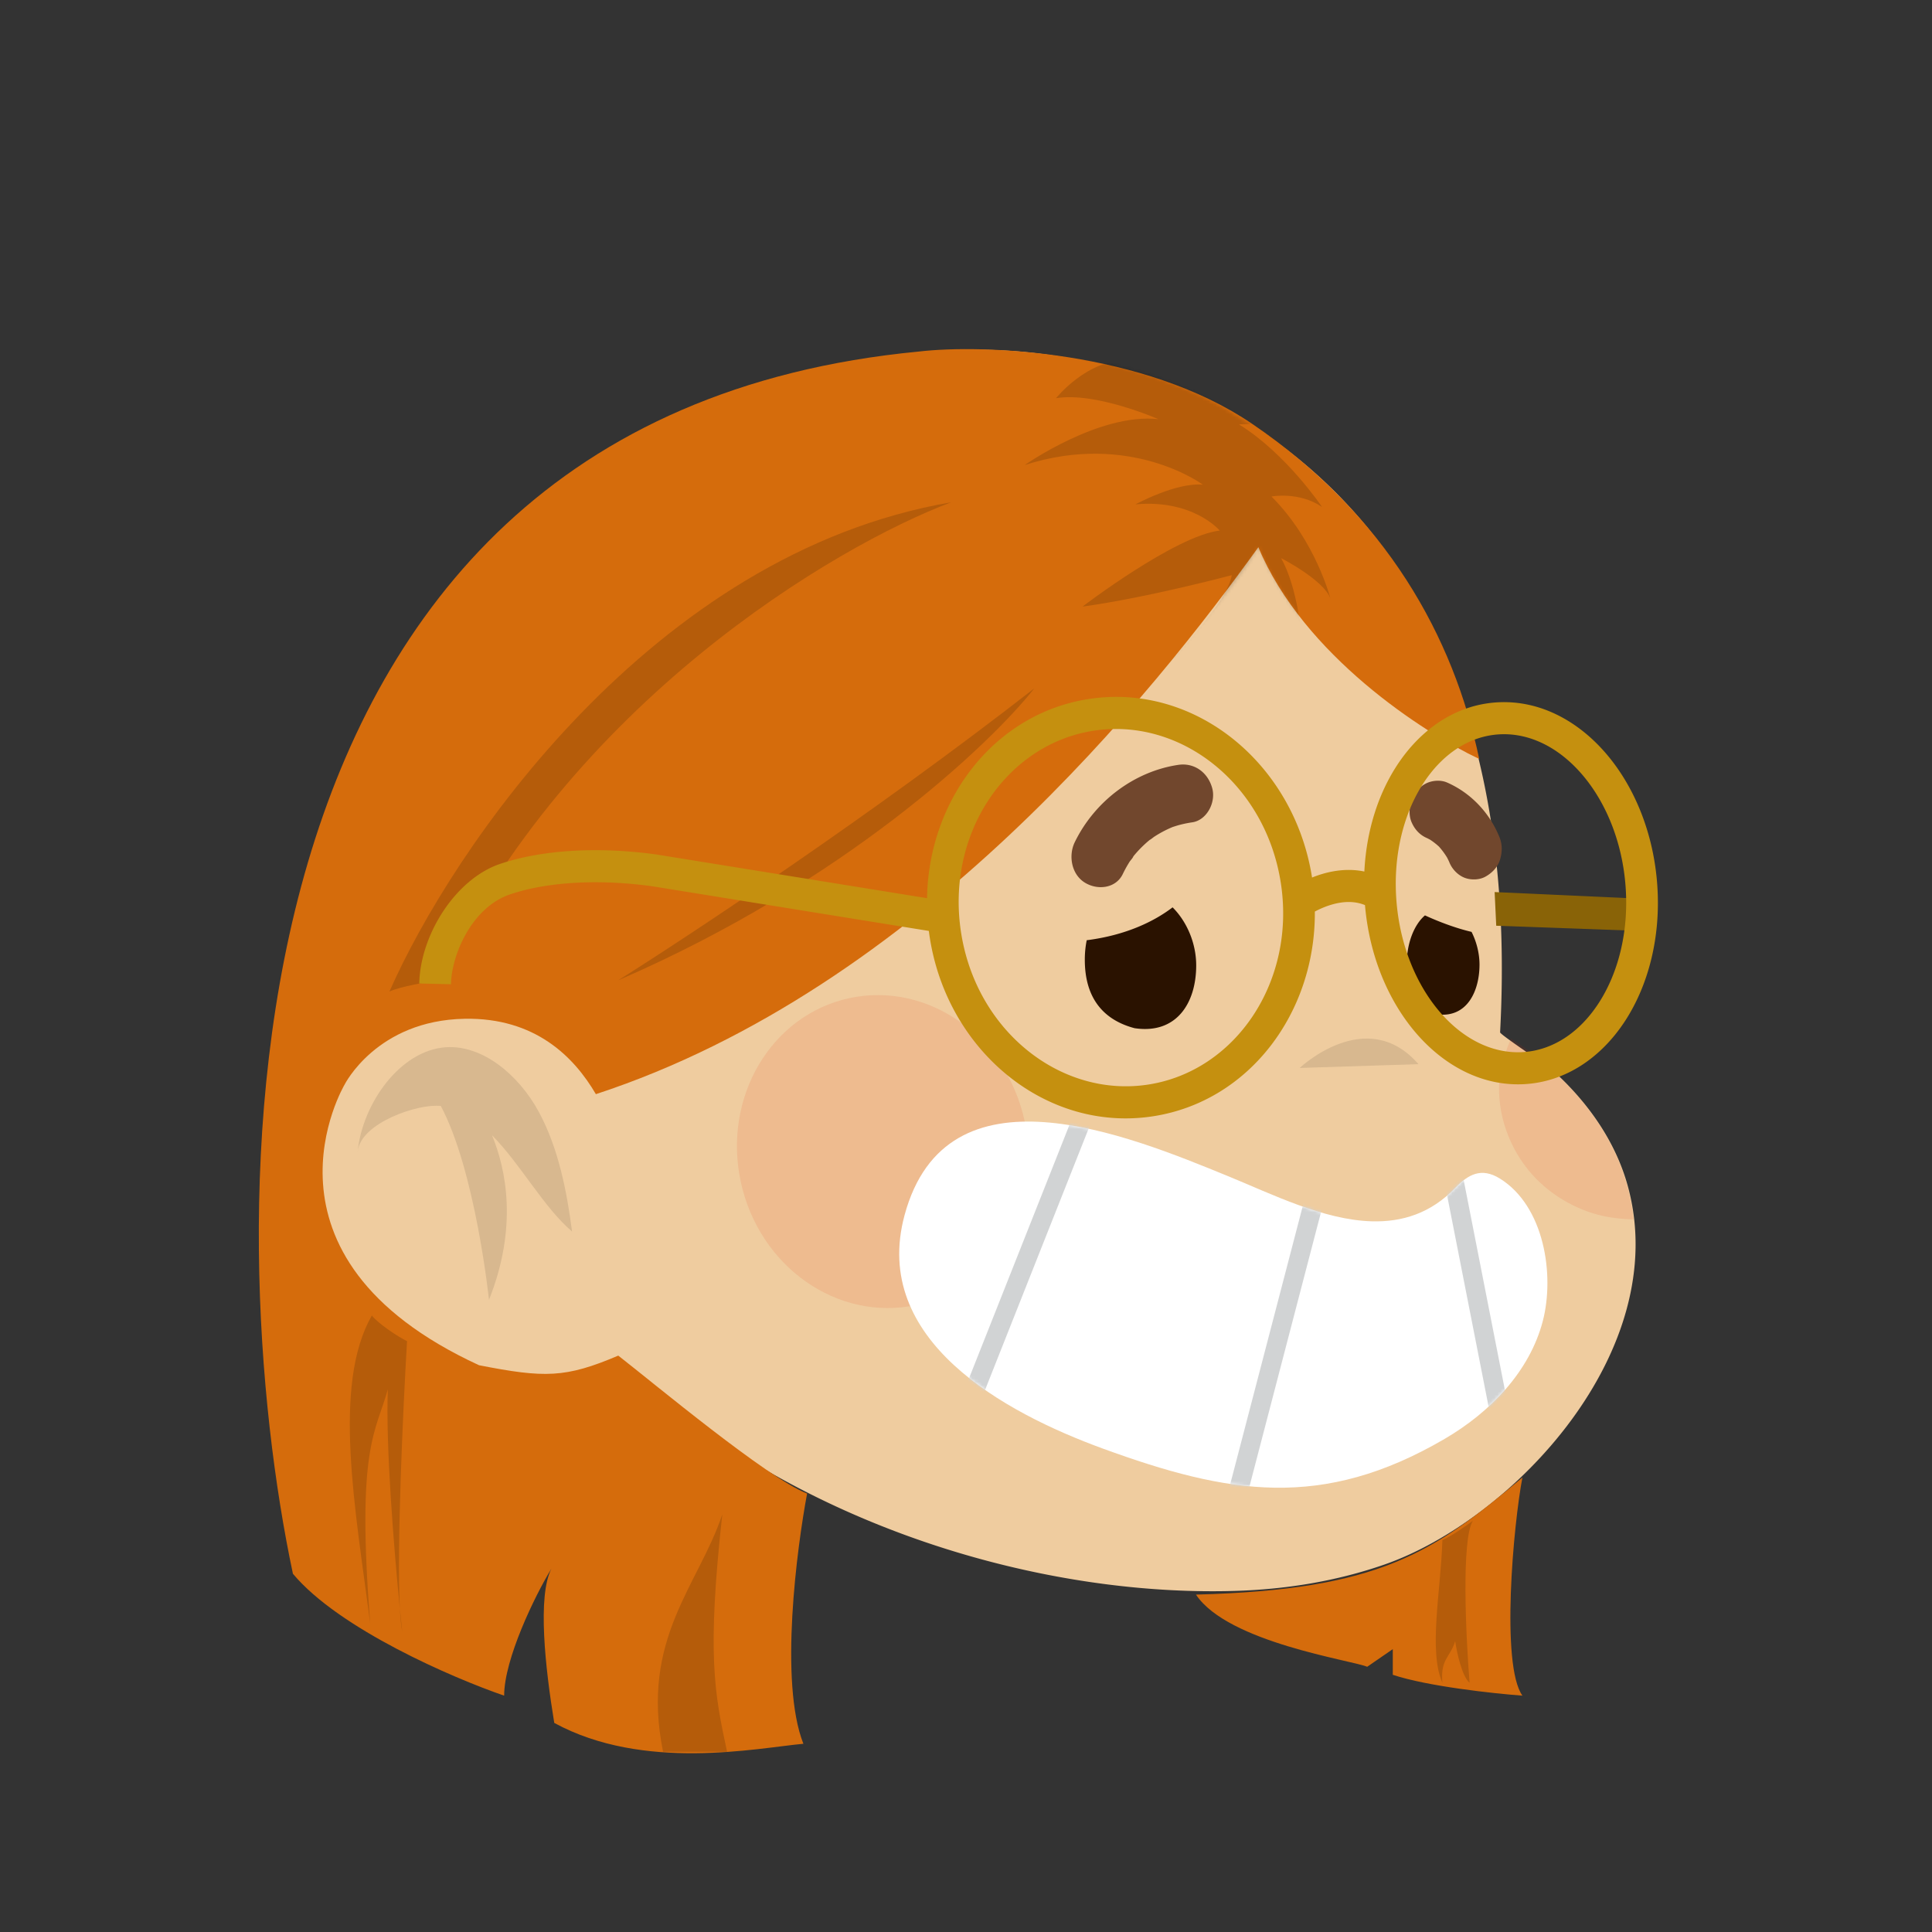 <svg xmlns:dc="http://purl.org/dc/elements/1.1/" xmlns:cc="http://creativecommons.org/ns#" xmlns:rdf="http://www.w3.org/1999/02/22-rdf-syntax-ns#" xmlns:svg="http://www.w3.org/2000/svg" xmlns="http://www.w3.org/2000/svg" viewBox="0 0 480 480" fill="none"><rect x="0" y="0" width="480" height="480" fill="#333333" stroke="none"/><mask id="avatarsRadiusMask"><rect width="480" height="480" rx="0" ry="0" x="0" y="0" fill="#fff"/></mask><g mask="url(#avatarsRadiusMask)"><g transform="translate(16.8 16.8) scale(0.93)"><g transform="matrix(.858 0 0 .854 52 47)"><path d="M263.989 38.62s131.387 20.593 121.424 208.128c-.036.695 15.192 10.822 16.384 11.904 10.619 9.62 19.527 21.94 23.423 36.351 13.872 51.319-35.724 104.196-75.83 118.231-14.981 5.242-30.815 7.787-46.681 8.249-103.139 3.009-239.69-62.655-246.703-190.893a172.056 172.056 0 0 1-.195-13.802c.621-24.349 6.488-48.063 15.33-70.082-.004.001 57.398-142.617 192.848-108.085Z" fill="rgba(239, 204, 159, 1)"/><path d="M388.739 248.727c-1.423 3.492-2.844 7.955-3.241 10.507-1.694 10.947 2.045 22.252 8.54 30.378 6.168 7.716 14.976 12.72 23.506 14.607 2.88.637 6.367.964 9.416 1.067-3.204-31.703-28.973-50.725-38.221-56.559ZM203.534 332.051c24.406-5.26 39.558-31.017 33.844-57.531-5.714-26.514-30.13-43.744-54.535-38.484-24.405 5.259-39.558 31.016-33.844 57.53 5.714 26.514 30.13 43.744 54.535 38.485Z" fill="#DC2400" style="mix-blend-mode:multiply" opacity=".1"/><path opacity=".1" d="M323.014 257.889s20.842-19.864 36.977-1.188Z" fill="#000"/><g><path d="M128.679 356.869c-69.38 34.83-132.35-52.512-112.18-101.609 12.866-31.317 50.38-33.752 72.118-5.146 12.829 16.883 23.209 38.464 29.103 59.108" fill="rgba(239, 204, 159, 1)"/><path opacity=".1" d="M71.534 278.927c8.927 9.099 16.103 22.593 24.923 30.12-1.63-12.595-4.232-26.045-10.34-37.396-6.201-11.528-17.479-21.025-28.962-20.242-14.23.971-25.947 17.573-27.454 32.626.9-9.008 18.99-15.104 25.894-14.251 10.812 20.413 14.998 60.644 14.998 60.644 9.007-22.775 5.36-40.689.941-51.501Z" fill="#000"/></g></g><g transform="matrix(.855 0 0 .855 19 -17)"><path d="M385.305 380.359c9.354.259 18.323-2.416 26.048-10.444 4.042-4.197 8.141-6.507 13.94-2.917 13.885 8.598 17.154 30.077 13.422 44.479-4.098 15.803-16.442 28.544-30.667 36.853-38.279 22.36-67.64 17.328-106.811 3.035-30.833-11.248-72.517-33.921-61.951-72.943 13.085-48.315 69.477-25.118 101.296-12.084 13.51 5.539 29.618 13.602 44.723 14.021Z" fill="#fff"/><mask id="mouthTeethSmile-a" style="mask-type:alpha" maskUnits="userSpaceOnUse" x="237" y="349" width="204" height="115"><path d="M385.305 380.359c9.354.259 18.323-2.416 26.048-10.444 4.042-4.197 8.141-6.507 13.94-2.917 13.885 8.598 17.154 30.077 13.422 44.479-4.098 15.803-16.442 28.544-30.667 36.853-38.279 22.36-67.64 17.328-106.811 3.035-30.833-11.248-72.517-33.921-61.951-72.943 13.085-48.315 69.477-25.118 101.296-12.084 13.51 5.539 29.618 13.602 44.723 14.021Z" fill="#fff"/></mask><g mask="url(#mouthTeethSmile-a)"><path fill-rule="evenodd" clip-rule="evenodd" d="m257.597 434.025 40.072-101.131 5.579 2.211-40.073 101.131-5.578-2.211Zm82.34 32.677 27.679-106.117 5.805 1.514-27.678 106.117-5.806-1.514Zm82.38-25.622-15.273-77.8 5.888-1.155 15.272 77.799-5.887 1.156Z" fill="#D1D3D4"/></g></g><g transform="matrix(.855 0 0 .855 19 -17)"><g fill="#2A1200"><path d="M401.884 284.77c3.898 1.79 9.27 3.915 14.555 5.154 1.59 3.122 2.498 6.841 2.489 10.269-.021 7.961-3.658 16.513-12.951 15.536-7.8-.82-9.785-10.978-9.772-15.979.016-6.111 2.179-11.988 5.679-14.98ZM296.2 292.531a30.443 30.443 0 0 0-.596 6.017c-.033 12.455 6.185 18.988 15.53 21.465 12.984 1.968 19.243-7.675 19.273-19.552.018-6.902-2.871-13.713-7.379-18.203-5.602 4.286-14.434 8.704-26.828 10.273Z"/></g><g fill="#71472D"><path d="M324.846 237.734c-13.715 2.017-26.145 11.324-32.392 24.184-2.014 4.146-1.067 10.067 3.235 12.662 3.977 2.403 9.612 1.736 11.766-2.707a38.274 38.274 0 0 1 2.14-3.864c.245-.386 1.016-1.177 1.177-1.684.128-.159.254-.317.387-.473a37.43 37.43 0 0 1 2.595-2.773 38.507 38.507 0 0 1 1.601-1.454c.173-.147.347-.29.525-.435.523-.272 1.065-.774 1.527-1.073a35.646 35.646 0 0 1 5.197-2.775c.161-.069.32-.134.483-.2.64-.199 1.274-.414 1.923-.591a36.248 36.248 0 0 1 4.203-.865c4.433-.651 7.487-6.186 6.167-10.783-1.46-5.057-5.785-7.866-10.534-7.169ZM425.206 260.439c-3.136-7.848-9.111-13.991-16.426-17.189-1.975-.862-4.58-.682-6.536.285-1.927.953-3.861 3.003-4.564 5.196-.729 2.277-.902 4.876.082 7.061.997 2.216 2.538 3.853 4.681 4.793.351.153.681.347 1.026.519a22.652 22.652 0 0 1 2.784 2.161 23.752 23.752 0 0 1 2.572 3.485c.229.478.482.944.682 1.441.861 2.148 2.65 3.977 4.681 4.793 1.944.781 4.613.769 6.536-.288 1.992-1.095 3.813-2.85 4.565-5.196.75-2.338.827-4.788-.083-7.061Z"/></g></g><g transform="matrix(.855 0 0 .857 18 -15)"><g fill="rgba(213, 108, 12, 1)"><path d="M351 167c-32.5 45-106 137.5-207 170.5-6.833-11.667-19-23.9-41-23.5-27.5.5-37.5 20.5-37.5 20.5s-32 53.5 42 87.5c20.5 4 27 4 43.5-3 11.167 8.667 46.6 38.2 59 43-3.167 16.833-8.758 58.8-1.158 78-14.5 1.333-49.842 8.7-77.842-6.5-2.819-17.123-5.299-39.546-.885-48.095-5.269 8.61-14.773 28.264-14.773 39.595-16-5.5-51.6-20.8-66-38C27.01 382 19 127.5 245 106c19.833-2.333 70.4-.3 104 22.5C391 157 412 195 420 233c-17.167-8-55-32.4-69-66ZM433.5 525c-6.8-9.6-2.833-53.167 0-68-28 23.5-44.5 35-102 36.5 10 15 49 20.5 53.5 22.5l8-5.5v8c10.8 3.6 31.5 5.833 40.5 6.5Z"/></g><mask id="hairStraightHair-a" style="mask-type:alpha" maskUnits="userSpaceOnUse" x="245" y="105" width="176" height="128"><path d="M346.501 127.5c-33.6-22.8-81.667-23.833-101.501-21.5 5.477 29.667 22.372 92.8 69 108 13.672-17.718 29.992-34.209 37-47 14 33.6 51.834 58 69 66-8-38-31.499-77-73.499-105.5Z" fill="#E2BA87"/></mask><g mask="url(#hairStraightHair-a)"><path d="M338.932 161.814s-8.276-9.809-26.33-8.17c0 0 12.789-6.945 21.062-6.128 0 0-22.566-16.754-55.664-6.128 0 0 23.318-16.345 41.751-14.302 0 0-19.557-8.579-31.97-6.536 0 0 9.78-12.26 22.565-11.852 0 0-10.156-17.979-25.954-23.698 0 0 31.595 8.992 39.867 15.528 18.43 7.762 35.355 30.647 35.355 30.647-5.641-3.268-14.669-2.451-14.669-2.451 14.669 8.992 25.954 25.741 25.954 25.741-7.145-4.902-15.798-3.268-15.798-3.268 13.917 13.894 18.43 31.873 18.43 31.873-1.88-5.719-15.421-12.668-15.421-12.668 5.264 9.4 6.392 24.515 6.392 24.515l-11.285-14.711s-22.941 19.205-28.962 21.656c0 0 17.301-17.979 18.43-26.15 0 0-25.954 6.945-46.64 9.809.008-.009 28.97-22.073 42.887-23.707Z" fill="#000" fill-opacity=".15"/></g><g fill="#000" fill-opacity=".15"><path d="M281 211c-14 17.667-59.6 60.6-130 91 22.333-14 79.6-51.8 130-91ZM95 302c40.8-86.4 123.667-135.333 160-149-93.6 16-156 108.333-175.5 152.5 3.6-1.6 11.833-3 15.5-3.5ZM74 406.5c2 2.5 7.8 6.4 11 8-1.29 21.925-3.245 64.475-2.242 83.348.265 2.666.516 5.075.742 7.152-.337-1.626-.579-4.074-.742-7.152-1.882-18.939-4.46-50.816-3.758-68.348-3.667 13.333-9.9 17.8-5.5 73-4.667-35.667-11.9-74.4.5-96ZM408.5 476.5c2.8-1.2 7.5-4.5 9.5-6-3.6 6-2.167 36.167-1 50.5-2.4-2-4-9.5-4.5-13-1.6 5.2-4.667 5.5-4 13-4.4-10-.5-28.5 0-44.5ZM183.5 468.5c-4.8 43.6-2.5 55.5 1.5 74h-20c-7.2-35.2 11.167-52 18.5-74Z"/></g></g><g transform="matrix(.855 0 0 .857 14 -12)"><g fill-rule="evenodd" clip-rule="evenodd"><path d="M479.063 283.263 430 281.5l-.5-10.5 49.786 2.265-.223 9.998Z" fill="#896307"/><path d="M304.05 220.73c-27.207 4.285-46.105 32.158-41.248 62.992 4.857 30.834 31.407 51.548 58.615 47.263 27.207-4.286 46.104-32.159 41.248-62.993-4.857-30.834-31.407-51.548-58.615-47.262Zm-51.898 52.176c.519-30.648 20.899-57.417 50.342-62.055 33.349-5.252 64.361 20.086 69.954 55.6a.143.143 0 0 1 .004.022 35.38 35.38 0 0 1 3.349-1.162c3.639-1.058 8.223-1.707 12.994-.711.609-12.498 4.244-23.975 10.158-33.038 7.353-11.266 18.424-19.024 31.587-19.713 13.143-.687 25.152 5.841 33.968 16.205 8.819 10.367 14.697 24.806 15.814 40.845 1.117 16.037-2.712 31.017-10.059 42.274-7.352 11.266-18.423 19.024-31.586 19.713-13.143.688-25.152-5.841-33.968-16.204-8.594-10.102-14.395-24.071-15.719-39.617-3.429-1.403-7.065-1.122-10.42-.146-2.091.608-3.917 1.45-5.247 2.162.233 31.364-20.355 59.057-50.35 63.782-33.349 5.253-64.361-20.086-69.955-55.6a72.913 72.913 0 0 1-.305-2.147l-86.442-13.924c-16.216-2.243-32.403-1.499-44.357 2.514-11.991 4.026-18.319 18.835-18.509 28.032L93.5 299.5c.316-15.291 11.421-32.634 25.262-37.281 13.866-4.655 31.713-5.306 48.882-2.924l.054.007 84.454 13.604Zm155.08-35.828c-6.036 9.25-9.435 22.01-8.455 36.087.98 14.075 6.128 26.422 13.44 35.017 7.315 8.599 16.543 13.21 25.918 12.72 9.355-.49 17.82-6.004 23.85-15.245 6.036-9.249 9.435-22.01 8.455-36.087-.98-14.075-6.128-26.421-13.441-35.017-7.315-8.599-16.542-13.21-25.917-12.72-9.355.49-17.82 6.005-23.85 15.245Z" fill="#C5900F"/></g></g></g></g></svg>